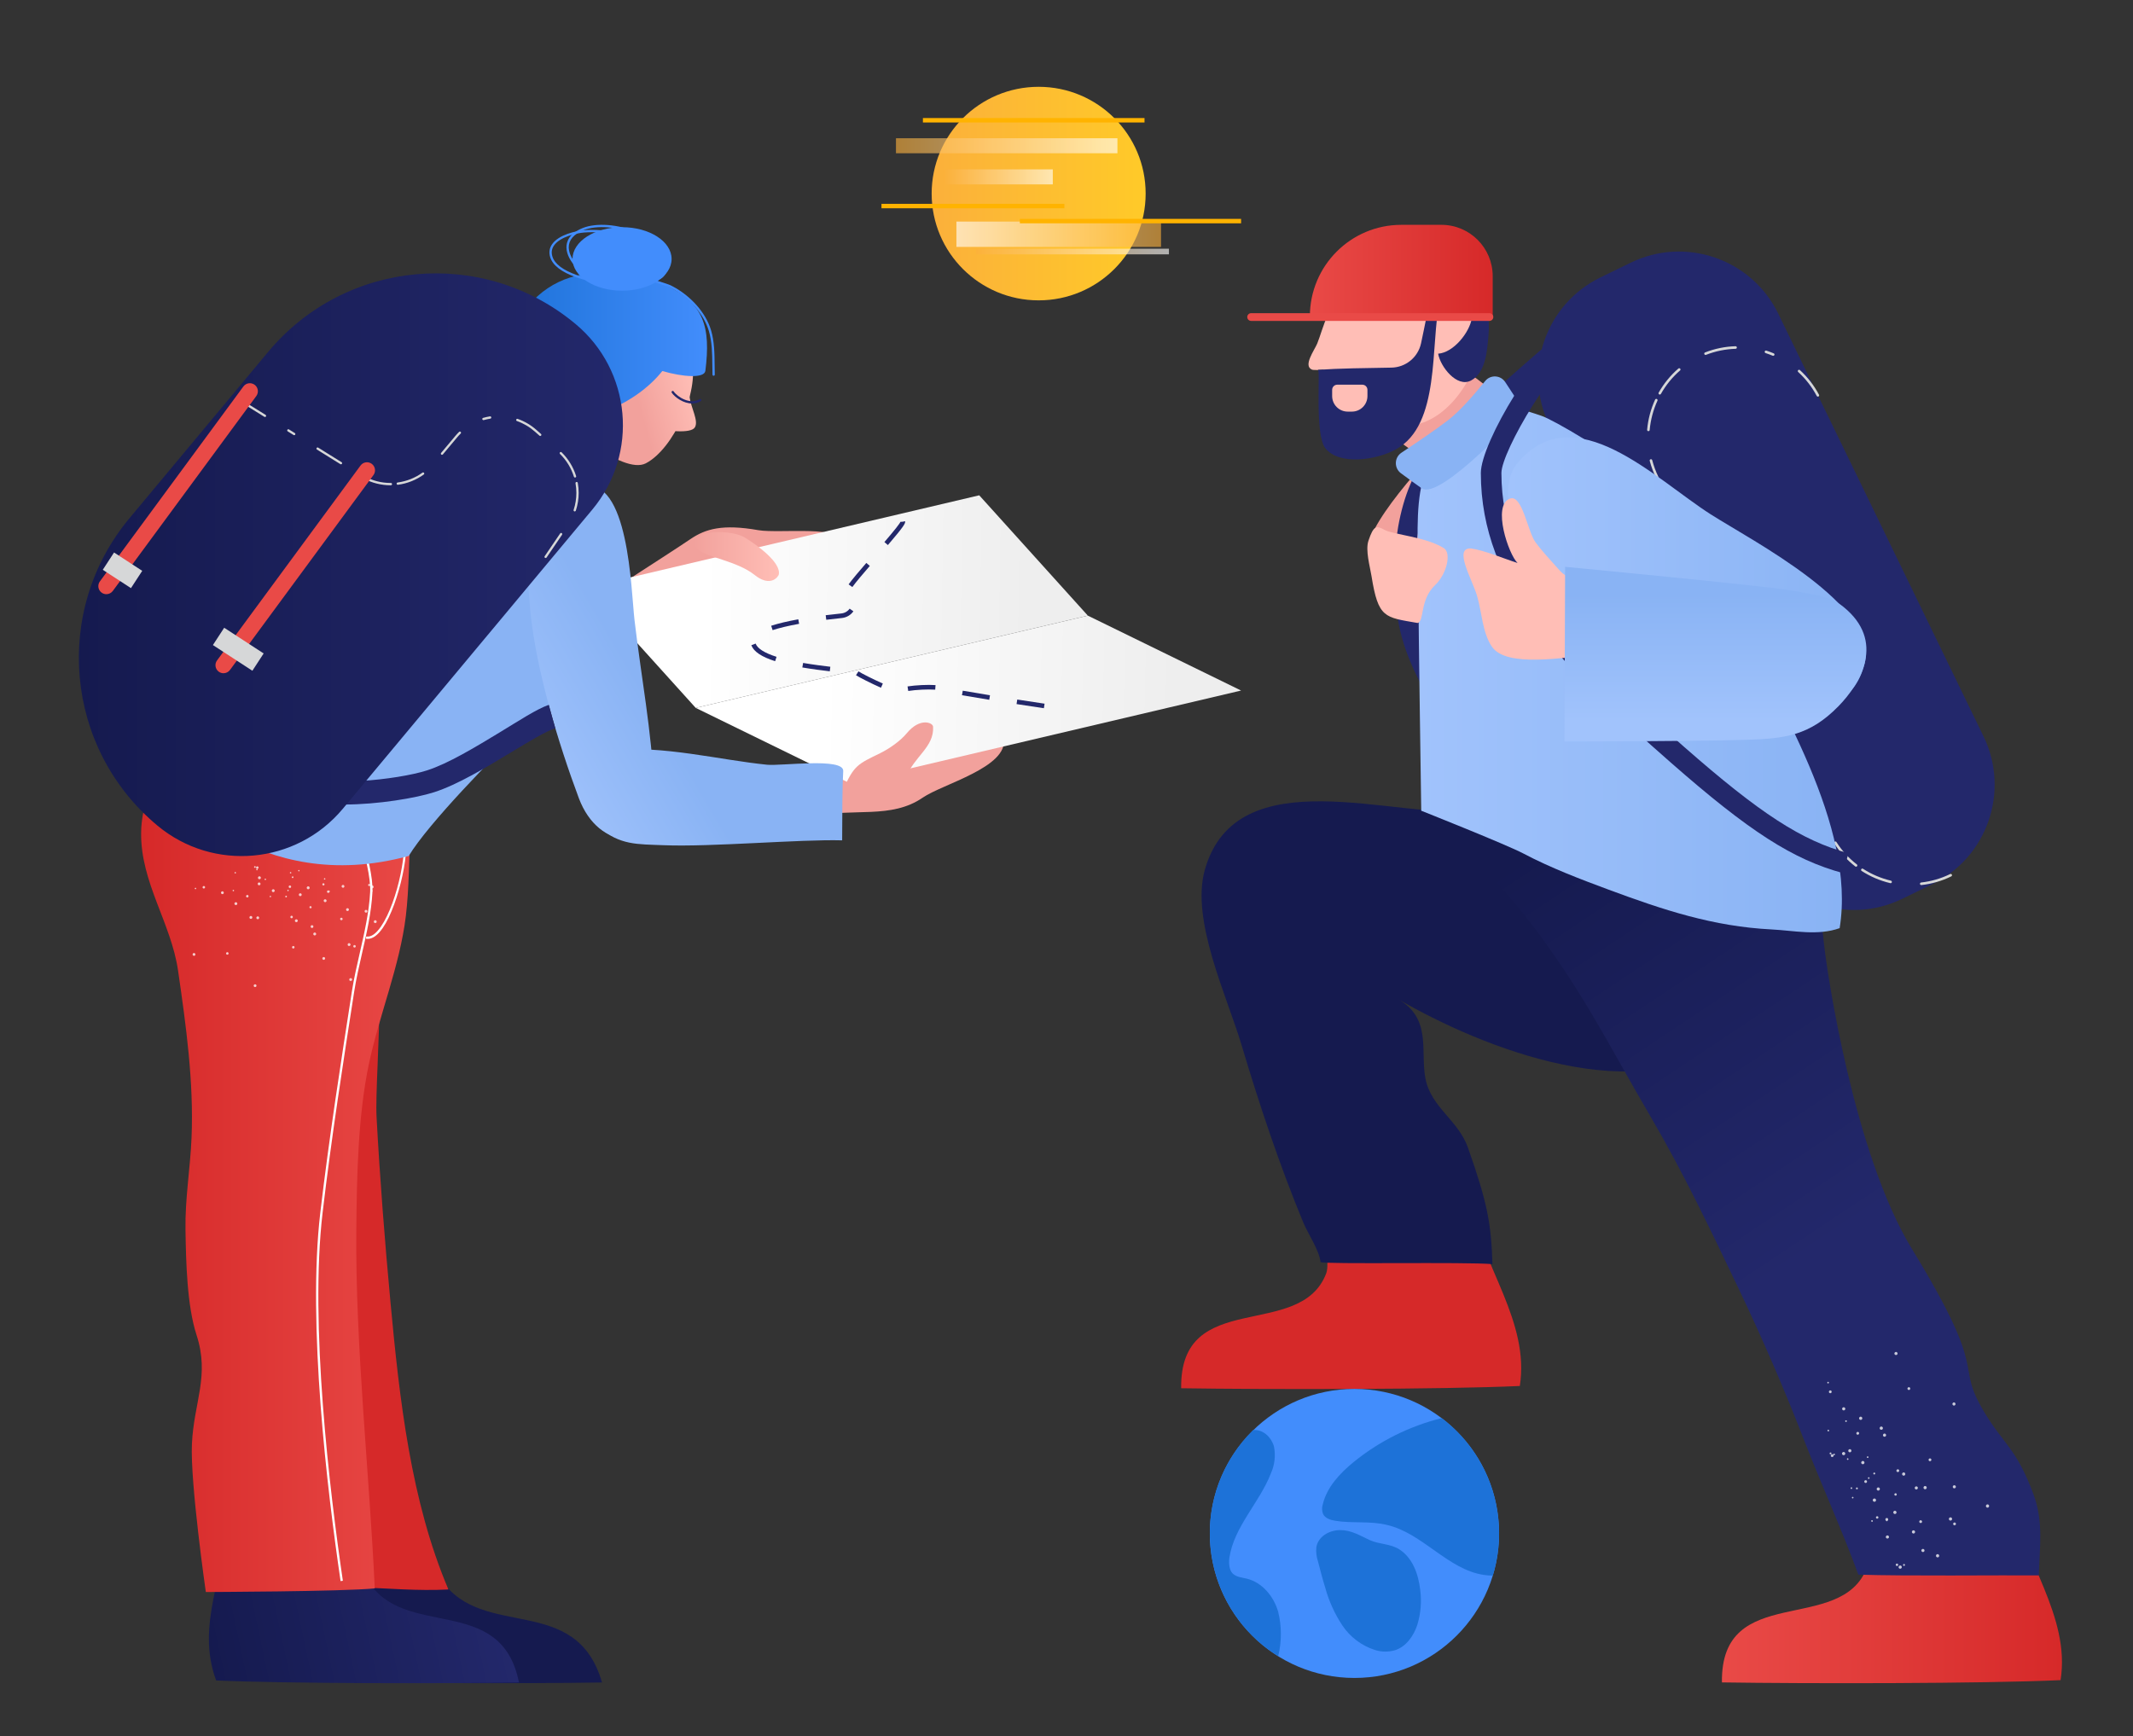<svg width="398" height="324" viewBox="0 0 398 324" fill="none" xmlns="http://www.w3.org/2000/svg">
<rect x="0" y="0" width="398" height="324" fill="#333333" stroke="none"/>
<path d="M193.803 56.052C204.829 56.052 213.768 47.131 213.768 36.126C213.768 25.121 204.829 16.2 193.803 16.2C182.777 16.2 173.839 25.121 173.839 36.126C173.839 47.131 182.777 56.052 193.803 56.052Z" fill="url(#paint0_linear)"/>
<path opacity="0.62" d="M208.502 25.8H167.18V28.6H208.502V25.8Z" fill="url(#paint1_linear)"/>
<path opacity="0.62" d="M218.113 46.415H182.153V47.467H218.113V46.415Z" fill="url(#paint2_linear)"/>
<path opacity="0.62" d="M216.637 41.35H178.459V46.077H216.637V41.35Z" fill="url(#paint3_linear)"/>
<path opacity="0.62" d="M196.443 31.61H176.287V34.41H196.443V31.61Z" fill="url(#paint4_linear)"/>
<path d="M213.557 22.03H172.209V22.859H213.557V22.03Z" fill="#FFB300"/>
<path d="M198.603 38.04H164.477V38.869H198.603V38.04Z" fill="#FFB300"/>
<path d="M231.578 40.846H190.295V41.675H231.578V40.846Z" fill="#FFB300"/>
<path d="M360.581 164.991L354.936 167.739C344.697 172.724 332.361 168.454 327.382 158.201L289.099 79.363C284.121 69.111 288.385 56.759 298.625 51.774L304.269 49.026C314.509 44.041 326.845 48.311 331.823 58.564L370.106 137.402C375.085 147.655 370.82 160.007 360.581 164.991Z" fill="#23286B"/>
<path d="M358.487 165.171C358.367 165.171 358.263 165.08 358.249 164.957C358.235 164.825 358.329 164.707 358.461 164.692C360.341 164.483 362.166 163.953 363.883 163.117C364.003 163.059 364.146 163.108 364.204 163.228C364.262 163.347 364.212 163.491 364.093 163.548C362.326 164.409 360.449 164.954 358.514 165.169C358.505 165.17 358.496 165.171 358.487 165.171ZM352.77 164.821C352.752 164.821 352.734 164.819 352.715 164.814C350.811 164.363 349.012 163.598 347.369 162.538C347.258 162.466 347.226 162.317 347.298 162.207C347.369 162.095 347.519 162.061 347.629 162.135C349.226 163.165 350.975 163.909 352.826 164.347C352.955 164.377 353.034 164.507 353.004 164.636C352.978 164.746 352.879 164.821 352.77 164.821ZM346.325 161.745C346.274 161.745 346.222 161.729 346.178 161.695C344.632 160.498 343.313 159.054 342.259 157.402C342.188 157.291 342.22 157.142 342.332 157.071C342.442 156.999 342.592 157.031 342.663 157.144C343.688 158.749 344.969 160.152 346.471 161.316C346.576 161.397 346.595 161.548 346.514 161.652C346.468 161.713 346.397 161.745 346.325 161.745ZM339.845 152.384C339.756 152.384 339.67 152.334 339.629 152.249L337.112 147.066C337.054 146.947 337.104 146.803 337.223 146.745C337.342 146.686 337.486 146.737 337.543 146.856L340.06 152.039C340.118 152.158 340.069 152.302 339.95 152.36C339.916 152.376 339.88 152.384 339.845 152.384ZM334.811 142.018C334.721 142.018 334.636 141.968 334.595 141.883L333.966 140.587C333.908 140.468 333.957 140.324 334.076 140.266C334.195 140.207 334.34 140.258 334.397 140.377L335.026 141.673C335.084 141.792 335.035 141.936 334.916 141.993C334.882 142.01 334.846 142.018 334.811 142.018ZM331.664 135.539C331.576 135.539 331.49 135.489 331.449 135.404L328.932 130.221C328.874 130.102 328.924 129.958 329.043 129.9C329.161 129.841 329.306 129.891 329.363 130.011L331.88 135.194C331.938 135.313 331.888 135.457 331.77 135.515C331.735 135.531 331.7 135.539 331.664 135.539ZM326.631 125.173C326.542 125.173 326.457 125.123 326.416 125.038L323.899 119.855C323.841 119.736 323.89 119.592 324.009 119.534C324.128 119.476 324.272 119.526 324.33 119.645L326.846 124.828C326.904 124.947 326.855 125.091 326.736 125.149C326.702 125.165 326.666 125.173 326.631 125.173ZM323.485 118.694C323.396 118.694 323.311 118.644 323.27 118.559L320.753 113.376C320.695 113.257 320.744 113.113 320.863 113.055C320.982 112.997 321.126 113.047 321.183 113.166L323.7 118.349C323.758 118.468 323.709 118.612 323.59 118.67C323.556 118.687 323.52 118.694 323.485 118.694ZM318.451 108.328C318.363 108.328 318.277 108.278 318.236 108.193L315.719 103.01C315.661 102.891 315.711 102.747 315.83 102.689C315.948 102.631 316.093 102.681 316.15 102.8L318.667 107.983C318.725 108.102 318.675 108.246 318.556 108.304C318.522 108.32 318.486 108.328 318.451 108.328ZM313.417 97.962C313.328 97.962 313.243 97.912 313.202 97.827L312.573 96.531C312.515 96.412 312.564 96.268 312.683 96.21C312.802 96.151 312.946 96.202 313.003 96.321L313.633 97.617C313.691 97.736 313.641 97.88 313.522 97.938C313.488 97.954 313.452 97.962 313.417 97.962ZM310.271 91.483C310.183 91.483 310.097 91.433 310.056 91.348L308.998 89.169C308.504 88.151 308.108 87.084 307.825 85.997C307.792 85.869 307.869 85.738 307.997 85.705C308.123 85.668 308.256 85.747 308.289 85.876C308.565 86.932 308.948 87.97 309.428 88.959L310.487 91.138C310.545 91.257 310.495 91.401 310.376 91.459C310.343 91.476 310.307 91.483 310.271 91.483ZM307.582 80.462C307.574 80.462 307.567 80.461 307.56 80.461C307.428 80.449 307.33 80.332 307.342 80.2C307.515 78.252 308.016 76.361 308.83 74.578C308.886 74.457 309.029 74.405 309.148 74.459C309.269 74.514 309.322 74.657 309.267 74.778C308.475 76.51 307.989 78.349 307.82 80.243C307.809 80.368 307.705 80.462 307.582 80.462ZM339.2 74.021C339.114 74.021 339.031 73.974 338.988 73.893C338.093 72.207 336.93 70.704 335.531 69.425C335.433 69.336 335.425 69.184 335.515 69.087C335.605 68.989 335.756 68.981 335.854 69.071C337.294 70.386 338.491 71.933 339.412 73.668C339.474 73.784 339.43 73.93 339.313 73.992C339.277 74.012 339.238 74.021 339.2 74.021ZM309.702 73.635C309.662 73.635 309.621 73.625 309.584 73.604C309.469 73.539 309.428 73.392 309.493 73.277C310.457 71.569 311.695 70.054 313.172 68.776C313.272 68.689 313.423 68.7 313.51 68.801C313.597 68.901 313.586 69.052 313.485 69.139C312.05 70.382 310.847 71.853 309.911 73.513C309.867 73.591 309.785 73.635 309.702 73.635ZM330.864 66.404C330.834 66.404 330.802 66.397 330.772 66.385C330.339 66.203 329.891 66.037 329.442 65.892C329.316 65.851 329.247 65.716 329.288 65.589C329.329 65.463 329.463 65.394 329.59 65.435C330.052 65.585 330.512 65.755 330.958 65.943C331.08 65.993 331.138 66.134 331.087 66.257C331.047 66.348 330.958 66.404 330.864 66.404ZM318.234 66.239C318.138 66.239 318.047 66.181 318.011 66.086C317.962 65.962 318.023 65.823 318.147 65.775C319.972 65.06 321.887 64.669 323.839 64.612C323.959 64.616 324.082 64.712 324.086 64.845C324.09 64.977 323.986 65.088 323.853 65.092C321.957 65.147 320.096 65.528 318.321 66.223C318.293 66.233 318.263 66.239 318.234 66.239Z" fill="#D6D7D8"/>
<path d="M265.418 86.812C261.499 91.157 257.22 96.647 255.927 99.971C255.203 101.835 256.821 108.054 257.408 112.823C257.987 115.322 269.371 118.722 270.321 107.44C270.521 105.064 271.963 101.842 270.224 100.129C268.315 98.251 265.533 100.009 263.399 98.377C265.39 94.514 266.695 92.151 267.704 88.008C268.112 86.495 266.192 86.378 265.418 86.812Z" fill="#F2A19C"/>
<path d="M271.402 138.368C270.751 137.263 270.079 136.158 269.404 135.048C265.891 129.275 262.259 123.305 260.94 116.199C259.215 106.912 260.043 93.335 265.935 85.47C269.206 81.103 286.829 65.887 287.578 65.242L290.082 68.153C285.071 72.475 271.514 84.427 269.005 87.776C264.038 94.406 263.087 106.739 264.713 115.496C265.903 121.91 269.349 127.573 272.681 133.05C273.366 134.176 274.048 135.296 274.708 136.418L271.402 138.368Z" fill="#23286B"/>
<path d="M249.666 68.659C249.135 68.862 245.343 69.201 244.806 68.98C243.09 68.278 245.253 65.379 245.785 64.107C246.794 61.696 248.29 54.713 251.681 55.33C251.76 57.074 251.111 68.108 249.666 68.659Z" fill="#FFBEB6"/>
<path d="M375.522 280.056C377.403 291.036 386.369 301.587 384.487 313.546C369.94 314.213 337.044 314.213 321.298 313.97C321.025 295.14 343.565 305.211 348.365 292.518C349.097 290.584 347.69 285.558 348.455 284.545C349.61 283.016 355.54 283.226 357.419 282.92C363.255 281.966 369.448 280.077 375.522 280.056Z" fill="url(#paint5_linear)"/>
<path d="M274.621 225.161C276.502 236.141 285.468 246.692 283.586 258.651C269.039 259.318 236.144 259.318 220.397 259.075C220.124 240.246 242.664 250.316 247.464 237.623C248.196 235.689 246.789 230.663 247.554 229.65C248.71 228.121 254.64 228.331 256.518 228.024C262.354 227.071 268.547 225.182 274.621 225.161Z" fill="#D62929"/>
<path d="M275.131 151.358C260.479 152.933 230.738 141.283 224.807 162.337C222.162 171.726 228.927 185.862 231.657 195.001C234.997 206.182 238.787 217.557 243.215 228.225C243.999 230.113 246.186 233.372 246.404 235.529C247.14 235.977 273.523 235.473 278.479 235.912C278.248 228.387 277.567 224.549 273.912 214.182C272.087 209.007 266.983 206.666 265.961 201.205C264.991 196.017 267.222 189.993 260.694 186.355C276.574 195.59 306.27 207.524 323.254 193.594C332.966 185.629 335.133 171.074 327.485 161.103C320.181 151.583 309.198 150.775 297.669 151.358C290.15 151.739 283.347 152.562 275.648 151.786C275.083 152.575 274.504 150.4 275.131 151.358Z" fill="#151A4F"/>
<path d="M285.486 172.097C295.219 184.765 300.168 195.032 308.161 208.696C314.165 218.959 319.227 229.631 324.306 240.26C328.835 249.736 333.003 259.377 336.807 269.213C339.582 276.388 343.872 285.939 346.754 293.863C356.154 294.148 372.129 293.95 380.425 293.995C380.571 288.68 381.347 284.025 379.422 278.839C376.253 270.297 373.857 269.537 370.282 263.588C364.427 253.844 371.71 257.53 356.759 233.091C345.93 215.388 340.864 181.428 340.296 175.756C339.607 168.886 338.338 163.422 331.174 163.099C325.447 162.842 318.89 164.374 312.899 163.555C300.679 161.884 281.757 152.736 269.649 152.578C272.001 157.354 279.395 164.167 285.486 172.097Z" fill="url(#paint6_linear)"/>
<path d="M255.028 76.335C258.028 81.867 267.653 85.488 271.611 91.535C273.741 90.294 283.155 82.084 283.272 79.385C283.439 75.543 272.681 68.702 269.68 66.472C265.16 71.054 262.138 75.048 255.538 76.977C254.123 76.83 255.72 76.28 255.028 76.335Z" fill="#F2A19C"/>
<path d="M259.292 51.938C242.236 56.817 241.923 82.894 263.556 79.383C278.308 76.989 283.988 43.953 265.993 50.108C265.525 50.663 258.764 51.313 259.292 51.938Z" fill="#FFBEB6"/>
<path d="M276.95 77.756C262.706 83.961 264.53 93.339 264.639 109.29C264.703 118.633 265.192 151.296 265.192 151.296C265.192 151.296 281.064 157.601 284.254 159.285C289.292 161.947 294.961 164.103 300.106 166.011C310.379 169.819 319.667 172.905 330.564 173.451C334.669 173.658 339.172 174.679 343.265 173.209C346.342 154.204 331.64 131.001 323.437 114.642C318.466 104.727 313.036 96.217 305.013 88.684C300.822 84.749 289.709 78.256 287.612 77.599C286.343 77.201 284.167 76.266 282.124 76.343C280.637 76.399 278.953 76.884 276.95 77.756Z" fill="url(#paint7_linear)"/>
<path d="M245.891 69.016C249.761 68.743 254.994 68.68 259.622 68.605C262.288 68.562 264.581 66.693 265.152 64.086C265.888 60.719 266.473 57.35 267.317 53.982C268.964 54.419 267.092 55.49 268.639 56.09C266.856 64.453 268.83 79.216 260.51 83.836C256.784 85.906 249.877 86.873 247.311 83.667C245.238 81.076 246.447 68.604 245.891 69.016Z" fill="#23286B"/>
<path d="M269.11 57.661C269.612 56.183 271.7 54.929 273.187 55.459C274.922 56.077 274.876 57.883 274.633 59.388C274.209 62.019 271.252 65.79 268.346 66.005C268.739 68.396 271.841 72.415 274.484 71.009C277.291 69.515 277.482 65.306 277.731 62.68C278.019 59.631 277.652 55.789 274.912 53.771C272.399 51.919 268.463 53.917 269.137 57.243C269.18 57.382 269.067 57.521 269.11 57.661Z" fill="#23286B"/>
<path d="M244.413 59.036H278.526V51.54C278.526 46.248 274.242 41.958 268.956 41.958H261.47C252.049 41.958 244.413 49.604 244.413 59.036Z" fill="url(#paint8_linear)"/>
<path d="M277.917 59.886H233.448C233.051 59.886 232.728 59.563 232.728 59.166C232.728 58.768 233.051 58.445 233.448 58.445H277.917C278.314 58.445 278.637 58.768 278.637 59.166C278.637 59.563 278.314 59.886 277.917 59.886Z" fill="#E94A47"/>
<path d="M252.254 76.815H251.469C249.867 76.815 248.568 75.514 248.568 73.91V72.751C248.568 72.22 248.998 71.79 249.528 71.79H254.195C254.725 71.79 255.154 72.22 255.154 72.751V73.91C255.155 75.514 253.856 76.815 252.254 76.815Z" fill="#FFBEB6"/>
<path d="M283.174 86.384C293.746 73.824 308.859 89.368 319.147 95.948C326.986 100.962 350.642 113.059 347.923 123.843C344.219 138.528 324.303 131.02 315.55 127.284C302.874 121.875 290.952 116.038 284.416 102.949C282.343 98.797 279.478 90.776 283.174 86.384Z" fill="url(#paint9_linear)"/>
<path d="M280.858 71.295C282.88 74.364 284.254 76.504 284.254 76.504C284.254 76.504 268.726 93.547 265.271 91.125C264.152 90.341 262.676 89.262 261.408 88.325C260.098 87.357 260.146 85.383 261.502 84.482C264.099 82.755 267.898 80.186 270.138 78.467C272.603 76.576 275.271 73.371 277.125 71.101C278.117 69.889 279.997 69.988 280.858 71.295Z" fill="#89B3F4"/>
<path d="M343.901 162.943C334.553 160.407 326.433 155.194 311.727 142.284C291.661 124.673 276.313 109.512 276.313 88.264C276.313 82.721 287.063 64.275 295.152 59.514L297.097 62.826C290.149 66.916 280.151 84.337 280.151 88.264C280.151 107.899 294.932 122.434 314.256 139.395C328.464 151.866 336.197 156.872 344.904 159.235L343.901 162.943Z" fill="#23286B"/>
<path d="M286.523 101.22C285.026 99.205 284.055 92.186 281.726 93.056C278.377 94.307 281.506 103.528 283.165 105.062C280.829 104.335 276.97 102.695 274.508 102.36C271.126 102.133 274.648 107.994 275.609 111.199C276.5 114.177 276.578 118.024 278.369 120.671C281.121 124.739 292.093 122.511 297.075 122.352C297.281 118.288 297.607 113.324 296.596 109.385C295.065 103.418 294.555 110.448 290.84 106.263C288.921 104.102 287.724 102.838 286.523 101.22Z" fill="#FFBEB6"/>
<path d="M343.918 113.211C341.608 111.355 339.098 111.045 334.256 110.195C329.194 109.307 292.039 105.783 292.039 105.783L291.917 138.365C291.917 138.365 314.521 138.382 325.622 138.069C332.985 137.862 337.633 137.322 343.032 131.804C347.192 127.553 351.911 119.635 343.918 113.211Z" fill="url(#paint10_linear)"/>
<path d="M258.325 98.878C260.059 99.805 265.947 100.158 269.391 102.28C270.904 103.212 269.915 107.173 267.762 109.212C264.867 111.954 265.811 116.006 264.505 116.26C258.352 115.184 257.175 115.387 255.913 107.512C255.629 105.742 254.742 102.694 255.342 100.908C256.293 98.075 256.826 98.028 258.325 98.878Z" fill="#FFBEB6"/>
<path opacity="0.75" d="M348.645 271.922C348.638 271.837 348.563 271.776 348.479 271.783C348.395 271.79 348.333 271.865 348.34 271.948C348.347 272.032 348.422 272.094 348.506 272.087C348.59 272.079 348.652 272.005 348.645 271.922ZM344.921 272.284C344.91 272.197 344.836 272.134 344.749 272.136C344.665 272.148 344.606 272.226 344.616 272.31C344.619 272.39 344.684 272.453 344.764 272.451C344.77 272.451 344.775 272.45 344.783 272.449C344.867 272.442 344.928 272.367 344.921 272.284ZM341.219 258.122C341.275 258.056 341.267 257.957 341.202 257.902C341.143 257.849 341.052 257.854 341 257.912C340.995 257.916 340.991 257.922 340.988 257.928C340.932 257.991 340.938 258.085 340.999 258.141C341.064 258.197 341.163 258.188 341.219 258.122ZM345.841 279.529C345.865 279.45 345.822 279.366 345.743 279.341C345.664 279.317 345.58 279.36 345.554 279.439C345.529 279.517 345.574 279.602 345.652 279.627C345.726 279.655 345.808 279.617 345.836 279.543C345.838 279.538 345.84 279.534 345.841 279.529ZM344.53 265.352C344.603 265.307 344.63 265.214 344.594 265.137C344.552 265.059 344.456 265.032 344.378 265.073C344.301 265.115 344.271 265.211 344.314 265.289C344.36 265.362 344.453 265.388 344.53 265.352ZM341.224 267.111C341.297 267.069 341.322 266.975 341.28 266.901C341.248 266.827 341.16 266.793 341.085 266.825C341.081 266.827 341.077 266.829 341.073 266.831C340.998 266.875 340.97 266.969 341.009 267.047C341.054 267.119 341.147 267.147 341.224 267.111ZM359.076 289.459C359.135 289.31 359.062 289.141 358.913 289.082C358.911 289.081 358.907 289.08 358.903 289.078C358.756 289.021 358.589 289.095 358.532 289.243C358.532 289.243 358.532 289.244 358.532 289.245C358.473 289.394 358.546 289.563 358.695 289.621C358.698 289.623 358.701 289.623 358.705 289.625C358.852 289.682 359.019 289.608 359.076 289.46C359.077 289.46 359.077 289.46 359.077 289.46L359.076 289.459ZM352.451 286.94C352.509 286.787 352.435 286.617 352.282 286.557C352.13 286.497 351.959 286.574 351.899 286.727C351.899 286.727 351.898 286.729 351.897 286.732C351.84 286.879 351.914 287.047 352.061 287.103C352.062 287.103 352.063 287.103 352.063 287.103C352.217 287.16 352.387 287.088 352.451 286.94ZM364.712 262.285C364.859 262.216 364.924 262.042 364.857 261.895C364.798 261.749 364.634 261.68 364.49 261.738C364.485 261.74 364.48 261.741 364.476 261.744C364.329 261.813 364.264 261.987 364.331 262.135C364.395 262.282 364.566 262.348 364.712 262.285ZM351.759 268.096C351.906 268.031 351.971 267.862 351.907 267.715C351.907 267.715 351.904 267.709 351.902 267.706C351.843 267.561 351.679 267.492 351.535 267.55C351.53 267.552 351.525 267.553 351.52 267.556C351.374 267.628 351.307 267.801 351.367 267.953C351.438 268.098 351.611 268.163 351.759 268.096ZM345.288 271.003C345.436 270.936 345.501 270.76 345.433 270.613C345.365 270.464 345.191 270.401 345.043 270.468C344.896 270.532 344.829 270.703 344.892 270.85C344.955 270.999 345.128 271.071 345.278 271.007C345.282 271.006 345.285 271.004 345.288 271.003ZM364.951 277.449C364.942 277.289 364.804 277.167 364.642 277.176C364.482 277.186 364.36 277.324 364.369 277.485C364.379 277.642 364.512 277.763 364.669 277.757C364.831 277.748 364.957 277.611 364.951 277.449ZM357.857 277.657C357.848 277.497 357.709 277.375 357.548 277.385C357.388 277.394 357.266 277.532 357.275 277.693C357.284 277.851 357.417 277.971 357.575 277.966C357.737 277.957 357.862 277.82 357.857 277.657ZM350.77 277.86C350.76 277.695 350.619 277.571 350.454 277.581C350.296 277.59 350.172 277.722 350.173 277.88C350.173 278.044 350.307 278.177 350.472 278.177C350.636 278.176 350.769 278.042 350.769 277.877C350.771 277.87 350.77 277.865 350.77 277.86ZM353.993 252.794C354.101 252.674 354.095 252.488 353.975 252.378C353.862 252.268 353.68 252.272 353.57 252.386C353.57 252.386 353.569 252.387 353.569 252.389C353.455 252.495 353.449 252.672 353.555 252.786C353.56 252.792 353.565 252.797 353.571 252.803C353.692 252.909 353.875 252.904 353.993 252.794ZM344.238 263.113C344.347 263.002 344.348 262.825 344.237 262.715C344.234 262.712 344.231 262.709 344.227 262.707C344.114 262.592 343.93 262.592 343.815 262.705C343.811 262.709 343.808 262.711 343.804 262.715C343.693 262.835 343.7 263.02 343.819 263.131C343.938 263.242 344.125 263.234 344.234 263.116C344.236 263.114 344.237 263.113 344.238 263.113ZM364.962 284.408C364.971 284.264 364.863 284.141 364.721 284.129C364.578 284.119 364.453 284.227 364.441 284.371C364.43 284.515 364.539 284.639 364.683 284.65C364.826 284.659 364.95 284.552 364.962 284.408ZM358.643 283.988C358.652 283.844 358.545 283.72 358.402 283.709C358.259 283.694 358.131 283.799 358.116 283.941C358.101 284.084 358.205 284.213 358.348 284.227C358.354 284.228 358.359 284.228 358.365 284.229C358.505 284.242 358.629 284.138 358.643 283.998C358.643 283.995 358.642 283.992 358.643 283.988ZM352.237 283.734C352.289 283.695 352.321 283.634 352.323 283.567C352.332 283.423 352.225 283.299 352.082 283.288C351.935 283.277 351.807 283.385 351.794 283.533V283.536C351.788 283.623 351.825 283.708 351.894 283.763L351.9 283.771C351.938 283.803 351.986 283.819 352.036 283.814C352.113 283.824 352.189 283.793 352.237 283.734ZM356.352 259.341C356.459 259.24 356.469 259.074 356.375 258.961C356.283 258.855 356.124 258.844 356.018 258.935C356.015 258.938 356.012 258.94 356.009 258.943C355.898 259.035 355.884 259.2 355.977 259.31C355.978 259.311 355.979 259.312 355.979 259.312C356.078 259.418 356.24 259.43 356.352 259.341ZM346.806 267.68C346.917 267.587 346.932 267.422 346.839 267.312C346.839 267.312 346.837 267.31 346.835 267.308C346.75 267.202 346.594 267.187 346.489 267.272C346.482 267.277 346.476 267.283 346.47 267.289C346.359 267.382 346.345 267.546 346.437 267.657C346.439 267.658 346.44 267.659 346.441 267.661C346.539 267.762 346.699 267.771 346.806 267.68ZM342.046 271.846C342.153 271.746 342.159 271.58 342.06 271.473C341.964 271.369 341.802 271.36 341.694 271.454C341.59 271.551 341.577 271.712 341.665 271.825C341.766 271.932 341.933 271.941 342.046 271.846ZM360.207 272.676C360.342 272.626 360.412 272.476 360.365 272.34C360.319 272.205 360.173 272.131 360.038 272.177C359.902 272.226 359.826 272.372 359.865 272.51C359.915 272.648 360.067 272.724 360.207 272.676ZM354.2 274.702C354.333 274.662 354.409 274.522 354.37 274.389C354.368 274.385 354.366 274.379 354.365 274.375C354.32 274.239 354.174 274.166 354.039 274.211C353.903 274.26 353.827 274.406 353.865 274.545C353.915 274.679 354.064 274.749 354.2 274.702ZM348.199 276.735C348.335 276.688 348.406 276.541 348.36 276.406C348.314 276.273 348.17 276.2 348.036 276.244C347.9 276.288 347.825 276.433 347.868 276.571C347.912 276.707 348.057 276.781 348.194 276.738C348.195 276.736 348.197 276.736 348.199 276.735ZM341.749 259.852C341.813 259.722 341.762 259.564 341.633 259.496C341.5 259.436 341.342 259.492 341.281 259.626C341.223 259.753 341.272 259.903 341.393 259.97C341.518 260.037 341.675 259.991 341.744 259.867C341.745 259.861 341.748 259.856 341.749 259.852ZM348.771 275.968C348.844 275.926 348.869 275.832 348.827 275.759C348.785 275.686 348.691 275.661 348.618 275.703C348.545 275.744 348.52 275.839 348.562 275.912C348.604 275.987 348.698 276.011 348.771 275.968ZM345.542 277.851C345.615 277.803 345.635 277.708 345.592 277.633C345.55 277.56 345.456 277.535 345.383 277.577C345.311 277.615 345.283 277.704 345.322 277.776C345.324 277.78 345.325 277.783 345.328 277.787C345.368 277.863 345.462 277.892 345.54 277.853C345.541 277.852 345.541 277.852 345.542 277.851ZM349.458 283.824C349.442 283.742 349.367 283.686 349.284 283.691C349.202 283.7 349.141 283.775 349.15 283.858C349.15 283.861 349.151 283.863 349.151 283.867C349.158 283.948 349.229 284.008 349.31 284.001C349.315 284 349.32 284 349.324 283.999C349.41 283.986 349.469 283.908 349.458 283.824ZM342.352 271.519C342.405 271.451 342.392 271.357 342.326 271.305C342.259 271.253 342.164 271.265 342.111 271.332C342.058 271.391 342.063 271.482 342.121 271.534C342.125 271.538 342.132 271.543 342.137 271.546C342.201 271.599 342.297 271.588 342.348 271.524C342.351 271.522 342.351 271.52 342.352 271.519ZM355.45 292.061C355.458 291.969 355.389 291.886 355.296 291.879C355.295 291.879 355.293 291.878 355.291 291.878C355.196 291.867 355.112 291.935 355.1 292.029C355.1 292.033 355.1 292.039 355.099 292.043C355.091 292.135 355.16 292.218 355.253 292.225C355.254 292.225 355.256 292.226 355.258 292.226C355.357 292.232 355.441 292.159 355.45 292.061ZM349.838 275.113C349.91 275.058 349.923 274.955 349.868 274.884C349.864 274.878 349.859 274.873 349.854 274.868C349.79 274.796 349.68 274.789 349.608 274.852C349.539 274.918 349.528 275.026 349.585 275.104C349.651 275.177 349.764 275.182 349.838 275.113C349.837 275.115 349.837 275.115 349.838 275.113ZM346.603 277.897C346.677 277.83 346.682 277.717 346.614 277.644H346.613C346.55 277.572 346.44 277.565 346.368 277.628C346.298 277.694 346.287 277.801 346.344 277.88C346.412 277.951 346.524 277.959 346.603 277.897ZM352.237 283.734C352.24 283.709 352.239 283.683 352.234 283.659C352.205 283.568 352.108 283.518 352.016 283.547C352.015 283.547 352.014 283.548 352.011 283.548C351.921 283.579 351.871 283.672 351.894 283.763L351.901 283.771C351.929 283.862 352.027 283.912 352.118 283.883C352.12 283.883 352.122 283.882 352.124 283.882C352.19 283.861 352.234 283.802 352.237 283.734ZM341.724 271.314C341.768 271.229 341.733 271.123 341.647 271.079C341.645 271.079 341.643 271.077 341.642 271.077C341.557 271.035 341.454 271.069 341.412 271.154C341.365 271.234 341.39 271.337 341.47 271.385C341.473 271.387 341.476 271.388 341.48 271.391C341.568 271.436 341.676 271.403 341.724 271.314ZM370.954 281.343C371.109 281.282 371.19 281.11 371.137 280.95C371.082 280.793 370.911 280.709 370.754 280.762C370.597 280.822 370.516 280.996 370.571 281.156C370.625 281.313 370.796 281.398 370.954 281.343ZM364.044 283.754C364.202 283.7 364.286 283.529 364.233 283.371C364.18 283.213 364.007 283.129 363.85 283.183C363.692 283.237 363.608 283.408 363.662 283.566C363.715 283.723 363.886 283.807 364.044 283.754ZM357.141 286.172C357.297 286.112 357.378 285.938 357.324 285.78C357.264 285.625 357.09 285.548 356.935 285.607C356.781 285.666 356.703 285.842 356.762 285.996C356.819 286.147 356.988 286.226 357.141 286.172ZM347.463 264.814C347.532 264.664 347.472 264.485 347.324 264.41C347.173 264.336 346.993 264.398 346.919 264.549C346.845 264.699 346.908 264.88 347.058 264.953C347.208 265.024 347.388 264.963 347.463 264.814ZM344.279 271.4C344.35 271.25 344.29 271.071 344.14 270.996C343.985 270.926 343.805 270.991 343.727 271.142C343.659 271.297 343.73 271.477 343.883 271.545C344.033 271.608 344.207 271.545 344.279 271.4ZM355.41 275.312C355.536 275.198 355.546 275.006 355.434 274.88H355.434C355.325 274.759 355.138 274.75 355.018 274.859C354.891 274.967 354.877 275.157 354.985 275.282C355.092 275.409 355.281 275.422 355.408 275.314L355.41 275.313L355.41 275.312ZM349.952 280.182C350.077 280.075 350.092 279.888 349.986 279.763C349.985 279.761 349.983 279.76 349.982 279.759C349.874 279.63 349.681 279.613 349.551 279.722C349.422 279.83 349.405 280.023 349.514 280.152C349.622 280.281 349.815 280.298 349.945 280.189C349.948 280.186 349.95 280.184 349.952 280.182ZM359.403 277.855C359.532 277.746 359.549 277.555 359.441 277.425C359.335 277.302 359.149 277.283 359.019 277.382C358.891 277.493 358.872 277.683 358.973 277.818C359.084 277.943 359.272 277.959 359.403 277.855ZM353.766 282.479C353.895 282.37 353.912 282.178 353.804 282.049C353.7 281.921 353.511 281.901 353.382 282.006C353.254 282.11 353.234 282.3 353.338 282.428C353.443 282.555 353.632 282.578 353.766 282.479ZM361.627 290.627C361.784 290.577 361.87 290.41 361.823 290.253C361.823 290.253 361.824 290.252 361.823 290.252C361.777 290.092 361.611 289.999 361.451 290.043C361.291 290.095 361.201 290.264 361.247 290.425C361.299 290.582 361.467 290.67 361.627 290.627ZM354.644 292.74C354.804 292.695 354.896 292.527 354.852 292.368C354.807 292.208 354.64 292.117 354.48 292.161C354.479 292.162 354.477 292.163 354.473 292.164C354.315 292.217 354.225 292.385 354.269 292.546C354.317 292.703 354.485 292.789 354.642 292.742C354.643 292.739 354.643 292.739 354.644 292.74ZM351.302 266.664C351.377 266.514 351.32 266.331 351.172 266.253C351.026 266.177 350.846 266.232 350.769 266.378C350.686 266.518 350.733 266.698 350.873 266.78C350.877 266.783 350.88 266.785 350.885 266.787C351.03 266.87 351.214 266.819 351.297 266.673C351.3 266.67 351.301 266.667 351.302 266.664ZM347.859 273.09C347.934 272.94 347.876 272.756 347.728 272.678C347.582 272.602 347.402 272.657 347.325 272.803C347.243 272.943 347.29 273.124 347.429 273.206C347.433 273.208 347.436 273.211 347.441 273.212C347.587 273.295 347.772 273.244 347.854 273.098C347.855 273.095 347.857 273.092 347.859 273.09ZM353.874 279.039C353.951 278.94 353.935 278.797 353.836 278.718C353.739 278.643 353.601 278.657 353.522 278.75C353.443 278.841 353.452 278.979 353.542 279.058C353.547 279.063 353.554 279.068 353.56 279.072C353.656 279.148 353.796 279.132 353.874 279.039ZM350.446 283.326C350.525 283.226 350.506 283.081 350.408 283.004C350.309 282.926 350.163 282.944 350.086 283.043C350.007 283.14 350.022 283.282 350.118 283.36C350.12 283.362 350.122 283.363 350.124 283.365C350.225 283.44 350.367 283.423 350.446 283.326ZM358.88 289.564C358.987 289.502 359.026 289.363 358.966 289.255C358.899 289.151 358.767 289.113 358.656 289.169C358.547 289.23 358.508 289.367 358.569 289.477H358.569C358.625 289.584 358.757 289.628 358.864 289.572C358.871 289.569 358.875 289.567 358.88 289.564ZM354.064 292.227C354.174 292.163 354.215 292.025 354.159 291.911C354.098 291.802 353.96 291.762 353.852 291.823C353.852 291.823 353.852 291.824 353.85 291.824C353.742 291.879 353.699 292.01 353.754 292.118C353.754 292.118 353.757 292.123 353.759 292.125C353.815 292.238 353.949 292.283 354.062 292.228C354.062 292.228 354.063 292.227 354.064 292.227Z" fill="white"/>
<path d="M54.738 283.739C56.029 293.531 50.878 302.941 55.794 313.607C68.966 314.203 98.34 314.203 112.335 313.986C107.484 297.193 90.082 306.174 82.36 294.853C81.183 293.128 80.223 288.646 79.266 287.743C77.82 286.379 73.438 286.567 71.678 286.293C66.208 285.443 60.167 283.758 54.738 283.739Z" fill="#151A4F"/>
<path d="M66.84 165.689C73.359 169.187 69.812 200.068 70.267 208.519C70.884 219.977 71.795 231.534 72.856 242.979C74.54 261.127 76.654 280.151 83.673 296.629C72.261 297.217 60.814 294.595 49.901 297.554C46.993 291.89 43.274 286.186 42.81 279.625C42.395 273.756 45.807 269.557 46.278 264.205C47.345 252.079 37.439 240.671 39.217 229.062C40.005 223.919 44.987 219.073 45.469 213.659C46.012 207.551 42.421 201.843 40.288 196.526C35.071 183.521 32.21 171.596 30.11 158.108C36.805 157.485 44.905 158.333 51.421 159.672C54.389 160.282 57.059 161.584 59.987 162.452C63.223 163.411 67.117 167.325 66.84 165.689Z" fill="#D62929"/>
<path d="M41.979 283.739C42.383 293.531 36.38 302.941 40.33 313.607C53.447 314.203 82.822 314.203 96.837 313.986C93.506 297.193 75.29 306.174 68.594 294.853C67.574 293.128 67.876 288.646 67.001 287.743C65.679 286.379 60.423 286.567 58.688 286.293C53.295 285.443 47.406 283.758 41.979 283.739Z" fill="url(#paint11_linear)"/>
<path d="M39.453 126.73C35.592 136.488 26.427 144.573 26.332 155.458C26.251 164.734 31.926 172.212 33.225 181.138C34.733 191.492 36.168 201.95 35.741 212.296C35.503 218.052 34.519 223.711 34.609 229.436C34.705 235.53 34.887 243.642 36.676 249.146C39.163 256.799 36.172 261.649 35.811 269.461C35.475 276.725 38.405 297.1 38.405 297.1C38.405 297.1 63.955 297.025 69.927 296.425C68.922 274.757 66.275 251.066 66.486 229.357C66.582 219.426 66.795 208.235 68.837 198.533C70.755 189.428 74.607 180.239 75.726 170.959C76.979 160.574 75.605 147.7 79.303 137.794C73.473 133.982 65.094 134.268 58.501 131.903C53.331 130.049 44.378 124.103 39.453 126.73Z" fill="url(#paint12_linear)"/>
<path d="M63.55 295.063L63.974 295C61.514 278.266 57.75 247.091 60.194 226.319C61.834 212.375 64.088 197.899 66.077 185.128C66.452 182.721 67.014 180.263 67.559 177.884C68.411 174.161 69.293 170.31 69.494 166.504C69.643 163.696 68.457 159.343 67.672 156.463C67.317 155.16 67.036 154.13 67 153.694L66.573 153.73C66.613 154.204 66.884 155.199 67.259 156.576C68.036 159.43 69.211 163.743 69.067 166.482C68.867 170.251 67.99 174.083 67.142 177.789C66.596 180.174 66.031 182.641 65.654 185.062C63.665 197.837 61.41 212.317 59.769 226.269C57.319 247.09 61.087 278.308 63.55 295.063Z" fill="white"/>
<path d="M68.605 175.215C69.543 175.215 70.495 174.522 71.439 173.148C74.467 168.747 76.874 157.541 75.339 154.983L74.972 155.203C76.336 157.478 74.279 168.265 71.087 172.906C70.133 174.291 69.211 174.919 68.347 174.765L68.272 175.186C68.383 175.206 68.493 175.215 68.605 175.215Z" fill="white"/>
<path d="M104.54 84.798C106.433 87.94 110.132 89.905 112.038 92.982C114.223 96.51 115.186 101.486 115.891 105.56C116.935 111.599 114.967 115.496 111.778 120.89C108.032 127.226 102.685 131.152 97.437 136.148C92.241 141.095 79.972 153.618 76.267 159.735C48 167.445 31.823 147.048 29.368 145.601C26.136 143.694 36.665 126.711 37.078 123.115C39.469 102.25 52.039 91.115 70.663 80.002C80.184 74.322 95.927 74.125 104.007 83.473C103.39 82.882 105.024 85.51 104.54 84.798Z" fill="#89B3F4"/>
<path d="M141.492 98.938C134.799 97.763 131.647 98.711 128.904 100.557C122.573 104.82 115.731 108.924 109.881 113.303C111.046 115.031 112.152 117.117 113.015 119.208C117.767 116.427 122.891 113.224 127.663 110.104C133.402 106.353 136.567 106.992 143.082 105.624C146.909 104.821 156.272 103.4 156.87 101.555C158.068 97.861 145.378 99.621 141.492 98.938Z" fill="#F2A19C"/>
<path d="M109.548 109.653L182.716 92.433L202.984 114.888L129.817 132.109L109.548 109.653Z" fill="url(#paint13_linear)"/>
<path d="M157.324 142.712C163.46 141.288 175.917 141.226 178.634 140.539C181.602 139.787 184.093 137.437 187.294 137.876C188.113 143.199 175.866 146.308 172.171 148.856C166.29 152.911 159.227 150.721 151.932 152.343C152.29 149.02 157.496 146.104 157.324 142.712Z" fill="#F2A19C"/>
<path d="M130.302 102.555C131.813 104.023 137.5 104.658 140.822 107.31C143.21 109.218 144.753 108.304 145.297 107.306C145.899 104.993 141.142 101.654 139.039 100.352C135.812 98.355 126.522 99.308 130.302 102.555Z" fill="url(#paint14_linear)"/>
<path d="M108.608 90.725C117.353 88.804 117.741 110.09 118.387 115.655C119.573 125.885 121.648 136.753 122.025 146.853C122.495 159.473 111.699 158.816 108.016 148.977C104.186 138.744 100.069 125.126 98.978 114.236C98.522 109.687 98.273 104.064 98.696 99.549C98.929 97.056 101.245 95.29 102.824 93.162C104.371 91.076 108.459 91.99 108.608 90.725Z" fill="url(#paint15_linear)"/>
<path d="M127.807 67.997C128.75 69.927 128.411 72.042 128.682 74.158C128.931 76.109 130.415 78.569 129.642 79.777C128.884 80.962 124.328 80.47 121.693 79.777C123.332 75.114 126.185 70.939 127.709 66.213C128.205 68.337 128.409 68.061 127.807 67.997Z" fill="url(#paint16_linear)"/>
<path d="M126.206 66.751C126.948 67.717 128.785 66.087 129.076 67.305C130.46 73.108 125.707 83.764 120.502 86.466C116.213 88.692 104.546 78.95 101.966 74.541C98.578 68.75 102.196 56.492 108.577 54.179C116.412 51.34 121.368 60.545 125.395 65.348C125.147 64.952 126.454 67.148 126.206 66.751Z" fill="url(#paint17_linear)"/>
<path d="M123.982 53.113C131.379 56.552 132.65 60.953 131.613 69.242C131.36 70.613 127.525 70.383 123.583 69.242C118.853 75.195 108.741 80.199 101.261 76.672C94.317 73.397 93.218 65.179 97.113 59.086C100.92 53.129 106.738 50.583 113.586 50.932C117.112 51.112 117.255 50.294 120.608 51.426L123.982 53.113Z" fill="url(#paint18_linear)"/>
<path d="M116.071 54.251C110.966 54.251 106.827 51.598 106.827 48.325C106.827 45.052 110.966 42.399 116.071 42.399C121.176 42.399 125.314 45.052 125.314 48.325C125.314 51.598 121.176 54.251 116.071 54.251Z" fill="#428DFC"/>
<path d="M64.221 150.14C70.568 150.14 77.642 148.916 80.956 147.859C85.392 146.443 90.721 143.213 95.422 140.363C98.737 138.354 101.745 136.546 103.604 135.894L102.391 131.54C100.111 132.339 96.866 134.479 93.202 136.7C88.705 139.426 83.607 142.517 79.654 143.777C74.095 145.551 60.044 146.998 56.224 144.548L53.912 148.153C56.182 149.61 60.045 150.14 64.221 150.14Z" fill="#23286B"/>
<path d="M133.159 70.124C133.161 70.124 133.163 70.124 133.165 70.124C133.284 70.121 133.377 70.022 133.373 69.904C133.356 69.323 133.35 68.736 133.344 68.148C133.323 65.972 133.302 63.721 132.666 61.603C131.697 58.376 128.931 55.235 125.449 53.404C124.838 53.083 124.051 52.837 123.218 52.577C122.648 52.399 122.058 52.215 121.531 52.005C121.422 51.963 121.297 52.014 121.253 52.125C121.209 52.235 121.263 52.359 121.373 52.403C121.915 52.619 122.513 52.805 123.09 52.985C123.904 53.239 124.673 53.479 125.25 53.783C128.634 55.561 131.318 58.605 132.256 61.725C132.874 63.785 132.896 66.005 132.916 68.151C132.922 68.743 132.927 69.332 132.945 69.915C132.949 70.033 133.044 70.124 133.159 70.124Z" fill="#428DFC"/>
<path d="M114.345 53.009C116.753 53.01 117.216 51.938 118.571 48.806L118.65 48.624C118.696 48.516 118.647 48.389 118.538 48.343C118.43 48.295 118.304 48.346 118.256 48.454L118.178 48.636C116.58 52.33 116.333 52.898 112.655 52.459C110.822 52.24 109.136 51.862 107.646 51.335C105.035 50.412 103.496 49.248 103.073 47.877C102.844 47.136 102.938 46.452 103.35 45.844C104.488 44.168 107.571 43.505 109.041 43.389C112.931 43.084 119.036 44.117 121.928 46.145C123.092 46.962 124.432 48.268 124.205 49.853C124.105 50.56 123.544 51.513 122.971 51.681C122.718 51.754 122.483 51.663 122.256 51.398C122.178 51.309 122.044 51.299 121.954 51.376C121.864 51.453 121.854 51.588 121.931 51.678C122.359 52.175 122.798 52.176 123.091 52.092C123.846 51.871 124.508 50.767 124.629 49.913C124.886 48.113 123.436 46.68 122.174 45.795C119.11 43.645 112.951 42.65 109.008 42.963C107.466 43.084 104.225 43.792 102.996 45.603C102.507 46.324 102.395 47.131 102.664 48.003C103.129 49.511 104.758 50.769 107.504 51.74C109.024 52.277 110.74 52.662 112.604 52.885C113.281 52.965 113.854 53.009 114.345 53.009Z" fill="#428DFC"/>
<path d="M111.386 52.395C111.475 52.395 111.558 52.338 111.589 52.248C111.626 52.136 111.566 52.015 111.454 51.977C108.987 51.147 106.192 48.576 106.125 46.217C106.086 44.823 107.044 43.693 108.896 42.951C111.342 41.969 115.344 42.282 118.625 43.712C120.993 44.743 122.642 46.209 123.27 47.84L123.607 48.713L123.684 47.78C123.711 47.45 123.586 47.149 123.314 46.886C123.297 46.869 123.277 46.856 123.256 46.846C122.413 45.451 120.864 44.219 118.796 43.319C115.418 41.847 111.282 41.532 108.737 42.553C106.168 43.583 105.666 45.121 105.698 46.229C105.77 48.803 108.663 51.489 111.318 52.383C111.34 52.391 111.363 52.395 111.386 52.395Z" fill="#428DFC"/>
<path d="M129.153 75.303C129.706 75.303 130.259 75.17 130.774 74.849C130.874 74.786 130.905 74.654 130.842 74.554C130.779 74.454 130.646 74.424 130.547 74.486C128.797 75.576 126.425 74.108 125.697 73.047C125.63 72.95 125.497 72.925 125.399 72.992C125.302 73.059 125.277 73.193 125.344 73.29C125.96 74.189 127.553 75.303 129.153 75.303Z" fill="#23286B"/>
<path d="M158.411 146.088L231.578 128.868L202.984 114.888L129.817 132.108L158.411 146.088Z" fill="url(#paint19_linear)"/>
<path d="M157.292 147.463C159.347 142.776 160.073 142.596 164.22 140.566C165.921 139.734 168.012 138.277 169.205 136.828C171.639 133.872 174.061 134.836 174.106 135.614C174.328 139.467 170.504 141.205 169.113 145.03C167.881 148.417 161.026 148.421 157.292 147.463Z" fill="#F2A19C"/>
<path d="M194.781 132.168L194.908 131.321C193.774 131.152 191.923 130.874 189.811 130.548L189.68 131.394C191.795 131.72 193.647 132 194.781 132.168ZM184.586 130.594L184.722 129.748C182.699 129.422 180.991 129.136 179.646 128.898L179.497 129.742C180.847 129.981 182.559 130.268 184.586 130.594ZM169.47 128.947C170.918 128.721 173.15 128.61 174.503 128.705L174.563 127.851C173.131 127.749 170.862 127.862 169.338 128.1L169.47 128.947ZM164.384 128.345L164.729 127.561C162.888 126.749 160.852 125.713 160.177 125.289L159.722 126.015C160.422 126.455 162.509 127.519 164.384 128.345ZM154.833 125.279L154.933 124.429C153.655 124.277 151.737 124.039 149.854 123.717L149.709 124.561C151.613 124.887 153.545 125.127 154.833 125.279ZM144.636 123.392L144.896 122.576C142.649 121.859 141.336 121.029 140.994 120.108L140.191 120.407C140.636 121.603 142.09 122.58 144.636 123.392ZM144.163 117.594C145.453 117.173 147.117 116.778 149.108 116.417L148.956 115.574C146.927 115.941 145.224 116.347 143.897 116.779L144.163 117.594ZM154.173 115.661C155.09 115.547 156.06 115.438 157.059 115.337C157.952 115.246 158.726 114.8 159.237 114.08L158.538 113.584C158.173 114.099 157.616 114.419 156.972 114.484C155.968 114.587 154.991 114.697 154.068 114.811L154.173 115.661ZM159.037 109.556C159.698 108.641 161.056 107.049 162.298 105.613L161.649 105.052C160.396 106.503 159.022 108.113 158.343 109.055L159.037 109.556ZM165.672 101.717C168.657 98.238 168.888 97.728 168.888 97.386L168.874 97.263L168.04 97.46L168.457 97.362L168.032 97.386C168.032 97.353 168.038 97.333 168.038 97.333C167.945 97.648 166.93 98.936 165.023 101.159L165.672 101.717Z" fill="#23286B"/>
<path d="M114.159 139.979C123.832 139.091 134.151 141.806 143.118 142.713C145.752 142.98 157.48 141.326 157.336 143.887C157.16 147 157.16 152.084 157.139 156.825C149.252 156.603 132.692 158.095 123.832 157.733C118.863 157.53 115.696 157.761 111.687 154.344C106.025 149.518 110.397 140.325 114.159 139.979Z" fill="url(#paint20_linear)"/>
<path d="M29.357 154.057C39.785 162.751 55.286 161.346 63.98 150.918L110.529 95.086C119.223 84.658 117.818 69.156 107.39 60.462C90.119 46.061 64.444 48.389 50.044 65.661L24.159 96.709C9.758 113.981 12.086 139.657 29.357 154.057Z" fill="url(#paint21_linear)"/>
<path d="M101.808 104.137C101.876 104.137 101.943 104.104 101.984 104.043L104.875 99.792C104.941 99.694 104.916 99.561 104.818 99.495C104.721 99.43 104.588 99.453 104.521 99.552L101.631 103.802C101.564 103.9 101.589 104.033 101.687 104.099C101.724 104.124 101.766 104.137 101.808 104.137ZM107.238 95.442C107.328 95.442 107.411 95.385 107.441 95.295C107.794 94.225 107.973 93.11 107.973 91.982C107.973 91.359 107.917 90.731 107.807 90.116C107.787 89.999 107.677 89.922 107.559 89.943C107.443 89.964 107.365 90.075 107.386 90.191C107.491 90.781 107.544 91.384 107.544 91.983C107.545 93.065 107.374 94.135 107.035 95.161C106.998 95.274 107.059 95.395 107.171 95.432C107.193 95.439 107.216 95.442 107.238 95.442ZM72.862 90.559L72.939 90.558C73.057 90.558 73.153 90.462 73.153 90.344C73.153 90.225 73.057 90.13 72.939 90.13L72.855 90.13C71.207 90.13 69.561 89.72 68.1 88.942C67.996 88.886 67.865 88.925 67.809 89.031C67.754 89.135 67.794 89.265 67.898 89.32C69.421 90.13 71.137 90.559 72.862 90.559ZM74.219 90.47C74.229 90.47 74.238 90.469 74.248 90.468C75.988 90.238 77.657 89.576 79.073 88.552C79.169 88.482 79.191 88.348 79.121 88.253C79.052 88.157 78.918 88.136 78.823 88.205C77.464 89.188 75.862 89.823 74.192 90.043C74.075 90.058 73.991 90.166 74.007 90.284C74.021 90.391 74.114 90.47 74.219 90.47ZM107.293 89.12C107.314 89.12 107.336 89.117 107.356 89.11C107.47 89.076 107.533 88.956 107.498 88.842C106.98 87.169 106.044 85.637 104.792 84.41C104.709 84.329 104.572 84.329 104.49 84.414C104.407 84.498 104.409 84.634 104.493 84.717C105.695 85.893 106.592 87.363 107.089 88.969C107.117 89.061 107.202 89.12 107.293 89.12ZM63.623 86.649C63.694 86.649 63.764 86.613 63.805 86.549C63.867 86.448 63.836 86.316 63.736 86.254L59.373 83.537C59.271 83.475 59.14 83.505 59.078 83.605C59.015 83.705 59.046 83.838 59.146 83.9L63.51 86.617C63.545 86.639 63.584 86.649 63.623 86.649ZM82.474 84.875C82.535 84.875 82.595 84.849 82.638 84.798L85.285 81.638C85.498 81.383 85.726 81.137 85.961 80.906C86.046 80.823 86.047 80.687 85.964 80.603C85.881 80.519 85.746 80.517 85.661 80.6C85.416 80.842 85.179 81.098 84.957 81.363L82.309 84.523C82.233 84.614 82.245 84.748 82.336 84.824C82.376 84.859 82.425 84.875 82.474 84.875ZM100.804 81.36C100.864 81.36 100.922 81.336 100.965 81.288C101.043 81.2 101.035 81.064 100.946 80.986L100.1 80.237C99.066 79.321 97.887 78.626 96.596 78.172C96.484 78.132 96.362 78.192 96.323 78.303C96.284 78.415 96.342 78.537 96.454 78.576C97.693 79.012 98.824 79.678 99.817 80.558L100.663 81.307C100.703 81.343 100.754 81.36 100.804 81.36ZM54.896 81.216C54.968 81.216 55.038 81.18 55.078 81.115C55.141 81.014 55.11 80.882 55.01 80.82L53.919 80.141C53.818 80.079 53.686 80.11 53.624 80.209C53.561 80.31 53.592 80.442 53.692 80.504L54.783 81.183C54.819 81.205 54.858 81.216 54.896 81.216ZM90.205 78.405C90.224 78.405 90.244 78.403 90.264 78.397C90.666 78.281 91.079 78.19 91.492 78.125C91.609 78.107 91.689 77.997 91.67 77.88C91.652 77.764 91.54 77.683 91.425 77.702C90.995 77.77 90.564 77.865 90.146 77.985C90.032 78.018 89.967 78.136 89.999 78.25C90.026 78.344 90.111 78.405 90.205 78.405ZM49.443 77.82C49.514 77.82 49.584 77.784 49.625 77.719C49.687 77.619 49.656 77.487 49.556 77.424L46.189 75.327C46.087 75.265 45.956 75.296 45.894 75.395C45.831 75.496 45.862 75.628 45.962 75.691L49.33 77.788C49.365 77.809 49.404 77.82 49.443 77.82Z" fill="#D6D7D8"/>
<path d="M41.703 125.639C42.163 125.639 42.618 125.428 42.911 125.029L69.685 88.656C70.175 87.989 70.033 87.05 69.366 86.56C68.699 86.069 67.761 86.211 67.27 86.878L40.497 123.251C40.006 123.918 40.148 124.856 40.815 125.347C41.083 125.544 41.394 125.639 41.703 125.639Z" fill="#E94A47"/>
<path d="M19.846 110.886C20.307 110.886 20.761 110.675 21.055 110.276L47.828 73.903C48.319 73.236 48.176 72.297 47.51 71.807C46.842 71.316 45.904 71.458 45.414 72.125L18.64 108.498C18.149 109.165 18.292 110.103 18.959 110.594C19.227 110.791 19.538 110.886 19.846 110.886Z" fill="#E94A47"/>
<path d="M39.728 120.38L41.832 117.15L49.194 121.946L47.09 125.176L39.728 120.38Z" fill="#D6D7D8"/>
<path d="M19.178 106.334L21.281 103.104L26.54 106.528L24.437 109.758L19.178 106.334Z" fill="#D6D7D8"/>
<path opacity="0.75" d="M50.489 167.437C50.417 167.459 50.341 167.418 50.319 167.346C50.297 167.274 50.338 167.197 50.41 167.175C50.482 167.153 50.558 167.195 50.58 167.267C50.601 167.339 50.56 167.415 50.489 167.437ZM49.549 164.231C49.474 164.251 49.397 164.21 49.37 164.138C49.352 164.064 49.396 163.989 49.47 163.97C49.536 163.946 49.611 163.979 49.635 164.046C49.638 164.051 49.638 164.055 49.64 164.062C49.662 164.134 49.621 164.21 49.549 164.231ZM36.598 165.871C36.562 165.939 36.477 165.965 36.409 165.929C36.346 165.898 36.32 165.821 36.35 165.759C36.352 165.754 36.356 165.748 36.36 165.744C36.393 165.677 36.473 165.65 36.54 165.682C36.608 165.718 36.634 165.802 36.598 165.871ZM55.852 162.585C55.795 162.631 55.711 162.623 55.663 162.567C55.617 162.509 55.625 162.426 55.681 162.378C55.738 162.33 55.822 162.34 55.87 162.396C55.917 162.447 55.914 162.528 55.862 162.576C55.858 162.58 55.855 162.582 55.852 162.585ZM43.683 166.211C43.669 166.286 43.602 166.339 43.526 166.335C43.448 166.326 43.392 166.256 43.401 166.178C43.41 166.1 43.48 166.044 43.558 166.053C43.634 166.067 43.687 166.135 43.683 166.211ZM44.038 162.887C44.028 162.962 43.958 163.013 43.883 163.003C43.811 163 43.754 162.94 43.756 162.866C43.756 162.863 43.756 162.859 43.757 162.855C43.768 162.778 43.836 162.724 43.914 162.73C43.988 162.743 44.042 162.812 44.038 162.887ZM68.474 170.252C68.371 170.35 68.207 170.346 68.108 170.241C68.106 170.24 68.105 170.237 68.102 170.235C68.005 170.131 68.011 169.969 68.114 169.872C68.114 169.872 68.116 169.872 68.116 169.871C68.22 169.773 68.384 169.777 68.482 169.882C68.484 169.883 68.486 169.886 68.489 169.888C68.585 169.992 68.579 170.154 68.476 170.251C68.476 170.252 68.476 170.252 68.476 170.252H68.474ZM64.185 165.6C64.078 165.699 63.912 165.693 63.812 165.587C63.712 165.48 63.718 165.313 63.825 165.213C63.825 165.213 63.827 165.211 63.828 165.209C63.931 165.113 64.094 165.119 64.19 165.222C64.19 165.223 64.19 165.224 64.19 165.224C64.289 165.332 64.286 165.497 64.185 165.6ZM47.861 183.955C47.853 184.099 47.731 184.21 47.586 184.205C47.447 184.203 47.334 184.091 47.334 183.952C47.334 183.947 47.334 183.943 47.335 183.938C47.343 183.794 47.465 183.683 47.61 183.689C47.753 183.693 47.865 183.812 47.861 183.955ZM48.359 171.289C48.354 171.433 48.236 171.543 48.093 171.539C48.093 171.539 48.087 171.538 48.085 171.538C47.945 171.536 47.833 171.424 47.833 171.285C47.833 171.28 47.833 171.276 47.833 171.271C47.844 171.126 47.965 171.013 48.111 171.012C48.254 171.022 48.365 171.145 48.359 171.289ZM48.612 164.961C48.605 165.106 48.481 165.218 48.337 165.211C48.191 165.204 48.081 165.08 48.087 164.936C48.091 164.792 48.21 164.68 48.353 164.683C48.497 164.686 48.614 164.805 48.612 164.951C48.612 164.955 48.612 164.958 48.612 164.961ZM60.49 179.112C60.355 179.158 60.208 179.084 60.162 178.947C60.116 178.811 60.191 178.664 60.327 178.618C60.46 178.574 60.604 178.644 60.652 178.776C60.698 178.913 60.626 179.063 60.49 179.112ZM58.302 173.164C58.166 173.21 58.019 173.136 57.974 172.999C57.928 172.863 58.002 172.716 58.138 172.67C58.272 172.626 58.416 172.696 58.464 172.828C58.509 172.965 58.438 173.114 58.302 173.164ZM56.111 167.224C55.971 167.271 55.821 167.195 55.775 167.055C55.73 166.921 55.797 166.775 55.928 166.723C56.065 166.668 56.219 166.736 56.274 166.872C56.328 167.009 56.261 167.163 56.125 167.218C56.119 167.222 56.115 167.223 56.111 167.224ZM36.439 178.227C36.376 178.357 36.22 178.413 36.089 178.351C35.96 178.293 35.903 178.141 35.961 178.012C35.961 178.012 35.962 178.011 35.962 178.01C36.013 177.881 36.158 177.817 36.287 177.866C36.293 177.869 36.299 177.871 36.306 177.874C36.434 177.939 36.491 178.092 36.439 178.227ZM41.732 166.713C41.678 166.84 41.531 166.9 41.403 166.845C41.4 166.844 41.396 166.842 41.393 166.84C41.26 166.784 41.199 166.632 41.254 166.499C41.256 166.494 41.257 166.491 41.259 166.487C41.321 166.355 41.477 166.299 41.609 166.36C41.74 166.422 41.796 166.58 41.734 166.71C41.733 166.712 41.732 166.713 41.732 166.713ZM66.253 176.808C66.137 176.863 65.999 176.815 65.942 176.701C65.885 176.586 65.933 176.447 66.049 176.389C66.164 176.332 66.303 176.381 66.36 176.496C66.416 176.612 66.368 176.75 66.253 176.808ZM63.803 171.711C63.687 171.767 63.548 171.718 63.491 171.604C63.431 171.491 63.475 171.35 63.588 171.29C63.702 171.23 63.843 171.273 63.903 171.387C63.905 171.391 63.907 171.396 63.91 171.401C63.967 171.512 63.922 171.65 63.811 171.708C63.809 171.709 63.805 171.709 63.803 171.711ZM61.46 166.488C61.446 166.544 61.405 166.591 61.35 166.615C61.235 166.67 61.096 166.622 61.039 166.508C60.981 166.389 61.028 166.247 61.146 166.188L61.148 166.187C61.218 166.153 61.301 166.155 61.369 166.194L61.378 166.196C61.417 166.217 61.446 166.252 61.459 166.294C61.493 166.355 61.493 166.428 61.46 166.488ZM42.643 178.005C42.594 178.128 42.461 178.191 42.336 178.15C42.218 178.11 42.156 177.982 42.195 177.863C42.197 177.86 42.198 177.857 42.199 177.853C42.239 177.731 42.371 177.664 42.492 177.705C42.494 177.706 42.494 177.706 42.494 177.706C42.615 177.753 42.679 177.883 42.643 178.005ZM46.366 167.324C46.327 167.446 46.195 167.513 46.073 167.473C46.073 167.473 46.07 167.472 46.068 167.471C45.952 167.436 45.888 167.312 45.923 167.196C45.925 167.189 45.927 167.182 45.931 167.175C45.971 167.053 46.102 166.987 46.225 167.026C46.226 167.027 46.228 167.027 46.229 167.028C46.346 167.075 46.406 167.205 46.366 167.324ZM48.23 161.994C48.183 162.116 48.047 162.176 47.926 162.129C47.809 162.084 47.747 161.953 47.789 161.833C47.835 161.714 47.964 161.649 48.086 161.685C48.208 161.734 48.271 161.869 48.23 161.994ZM54.961 176.767C54.964 176.896 54.864 177.004 54.736 177.01C54.609 177.017 54.499 176.92 54.492 176.793C54.487 176.664 54.582 176.553 54.71 176.539C54.841 176.535 54.954 176.635 54.961 176.767ZM54.639 171.116C54.65 171.239 54.559 171.35 54.436 171.361C54.432 171.361 54.427 171.361 54.423 171.362C54.296 171.369 54.187 171.272 54.179 171.145C54.174 171.016 54.27 170.905 54.397 170.891C54.525 170.888 54.633 170.988 54.639 171.116ZM54.324 165.468C54.33 165.596 54.233 165.704 54.105 165.711C53.98 165.717 53.871 165.622 53.863 165.496C53.854 165.369 53.949 165.258 54.077 165.248C54.205 165.239 54.315 165.335 54.324 165.463C54.324 165.465 54.324 165.466 54.324 165.468ZM38.206 165.735C38.119 165.831 37.971 165.841 37.872 165.757C37.778 165.667 37.772 165.517 37.862 165.422C37.949 165.331 38.089 165.322 38.184 165.401C38.281 165.482 38.296 165.627 38.216 165.725C38.211 165.729 38.209 165.732 38.206 165.735ZM53.88 166.197C53.87 166.272 53.8 166.323 53.725 166.313C53.651 166.302 53.599 166.232 53.609 166.158C53.62 166.084 53.689 166.032 53.764 166.042C53.839 166.052 53.891 166.122 53.88 166.197ZM54.364 162.896C54.349 162.971 54.277 163.02 54.2 163.009C54.125 162.999 54.074 162.928 54.084 162.854C54.091 162.782 54.156 162.73 54.228 162.737C54.232 162.738 54.235 162.738 54.239 162.739C54.315 162.747 54.371 162.816 54.364 162.893C54.364 162.893 54.364 162.894 54.364 162.896ZM60.61 164.154C60.537 164.168 60.465 164.125 60.442 164.055C60.422 163.983 60.464 163.909 60.536 163.888C60.538 163.888 60.54 163.888 60.543 163.886C60.613 163.865 60.686 163.904 60.708 163.974C60.709 163.978 60.711 163.982 60.711 163.986C60.728 164.061 60.684 164.136 60.61 164.154ZM48.061 162.357C48.023 162.423 47.941 162.444 47.875 162.406C47.809 162.367 47.788 162.285 47.827 162.219C47.858 162.155 47.934 162.129 47.997 162.16C48.001 162.162 48.007 162.166 48.012 162.169C48.076 162.205 48.099 162.288 48.064 162.352C48.063 162.355 48.062 162.355 48.061 162.357ZM69.421 166.383C69.347 166.42 69.256 166.39 69.219 166.316C69.218 166.314 69.217 166.314 69.216 166.312C69.176 166.237 69.204 166.144 69.278 166.103C69.281 166.102 69.285 166.1 69.289 166.098C69.363 166.06 69.454 166.09 69.491 166.165C69.492 166.166 69.492 166.167 69.494 166.168C69.531 166.248 69.499 166.342 69.421 166.383ZM53.528 167.365C53.506 167.443 53.425 167.488 53.348 167.466C53.342 167.465 53.336 167.462 53.33 167.459C53.249 167.431 53.207 167.342 53.235 167.262C53.267 167.182 53.352 167.137 53.435 167.158C53.518 167.189 53.559 167.281 53.528 167.365C53.528 167.363 53.528 167.363 53.528 167.365ZM54.755 163.759C54.724 163.842 54.632 163.884 54.548 163.852L54.548 163.851C54.467 163.822 54.425 163.734 54.453 163.654C54.484 163.574 54.57 163.529 54.653 163.55C54.736 163.583 54.779 163.673 54.755 163.759ZM61.46 166.488C61.441 166.499 61.419 166.506 61.397 166.51C61.313 166.517 61.238 166.452 61.232 166.367C61.232 166.365 61.232 166.365 61.231 166.362C61.227 166.277 61.287 166.205 61.37 166.194L61.379 166.196C61.463 166.189 61.538 166.254 61.544 166.339C61.544 166.341 61.544 166.343 61.545 166.344C61.55 166.406 61.516 166.462 61.46 166.488ZM47.684 161.904C47.627 161.969 47.528 161.975 47.463 161.918C47.462 161.917 47.46 161.916 47.46 161.915C47.397 161.859 47.391 161.762 47.447 161.699C47.498 161.633 47.59 161.62 47.657 161.67C47.661 161.673 47.662 161.674 47.666 161.676C47.732 161.734 47.74 161.835 47.684 161.904ZM65.711 182.792C65.712 182.941 65.597 183.065 65.446 183.074C65.298 183.081 65.171 182.968 65.163 182.819C65.161 182.67 65.278 182.544 65.428 182.537C65.577 182.529 65.703 182.643 65.711 182.792ZM65.407 176.265C65.414 176.413 65.3 176.54 65.152 176.548C65.004 176.557 64.877 176.442 64.869 176.293C64.861 176.145 64.975 176.018 65.124 176.01C65.271 176.003 65.398 176.116 65.407 176.265ZM65.11 169.74C65.113 169.89 64.996 170.015 64.846 170.023C64.698 170.025 64.576 169.906 64.574 169.758C64.572 169.611 64.691 169.488 64.839 169.485C64.982 169.482 65.103 169.596 65.11 169.74ZM44.214 168.821C44.113 168.928 43.945 168.938 43.833 168.84C43.722 168.74 43.713 168.569 43.814 168.458C43.913 168.347 44.084 168.339 44.194 168.439C44.303 168.539 44.312 168.708 44.214 168.821ZM48.605 163.993C48.504 164.101 48.335 164.111 48.224 164.012C48.115 163.907 48.108 163.735 48.208 163.621C48.313 163.513 48.486 163.512 48.593 163.617C48.695 163.72 48.701 163.885 48.605 163.993ZM55.546 171.916C55.494 172.058 55.338 172.131 55.197 172.08L55.197 172.08C55.06 172.03 54.991 171.878 55.041 171.741C55.088 171.601 55.24 171.526 55.38 171.574C55.521 171.621 55.595 171.773 55.547 171.914L55.547 171.916L55.546 171.916ZM57.76 165.775C57.713 165.914 57.563 165.989 57.424 165.942C57.423 165.942 57.421 165.941 57.42 165.941C57.277 165.893 57.199 165.74 57.246 165.596C57.293 165.453 57.446 165.374 57.59 165.421C57.733 165.469 57.811 165.622 57.764 165.766C57.762 165.77 57.761 165.773 57.76 165.775ZM58.98 174.38C58.933 174.523 58.78 174.601 58.637 174.554C58.499 174.507 58.422 174.359 58.461 174.219C58.51 174.076 58.661 173.997 58.806 174.036C58.946 174.086 59.023 174.237 58.98 174.38ZM60.93 168.172C60.883 168.315 60.73 168.392 60.587 168.346C60.446 168.302 60.367 168.152 60.411 168.011C60.455 167.87 60.605 167.791 60.746 167.834C60.886 167.879 60.968 168.028 60.93 168.172ZM70.29 171.977C70.3 172.124 70.191 172.251 70.046 172.264C70.046 172.264 70.045 172.265 70.044 172.264C69.896 172.279 69.764 172.173 69.748 172.025C69.737 171.876 69.848 171.745 69.996 171.729C70.143 171.721 70.273 171.83 70.29 171.977ZM69.715 165.489C69.731 165.636 69.623 165.768 69.476 165.784C69.329 165.8 69.197 165.693 69.181 165.545C69.181 165.543 69.18 165.541 69.181 165.538C69.172 165.39 69.281 165.259 69.429 165.242C69.575 165.23 69.703 165.341 69.716 165.486C69.714 165.488 69.714 165.488 69.715 165.489ZM47.022 171.387C46.923 171.499 46.752 171.512 46.638 171.416C46.527 171.32 46.512 171.152 46.608 171.04C46.696 170.925 46.861 170.904 46.975 170.993C46.978 170.995 46.981 170.997 46.984 171C47.101 171.093 47.121 171.263 47.027 171.38C47.026 171.383 47.024 171.385 47.022 171.387ZM51.194 166.398C51.095 166.51 50.924 166.523 50.81 166.426C50.698 166.331 50.684 166.163 50.779 166.051C50.868 165.936 51.032 165.915 51.147 166.004C51.15 166.006 51.153 166.007 51.156 166.011C51.273 166.104 51.292 166.275 51.199 166.391C51.197 166.393 51.196 166.395 51.194 166.398ZM58.119 169.404C58.063 169.502 57.939 169.536 57.841 169.479C57.746 169.425 57.713 169.305 57.763 169.208C57.812 169.113 57.928 169.075 58.024 169.123C58.03 169.126 58.037 169.129 58.042 169.133C58.137 169.189 58.17 169.309 58.119 169.404ZM60.526 165.14C60.47 165.238 60.344 165.271 60.247 165.215C60.15 165.158 60.116 165.032 60.172 164.935C60.227 164.838 60.349 164.802 60.445 164.856C60.447 164.858 60.449 164.859 60.452 164.86C60.548 164.918 60.58 165.041 60.526 165.14ZM68.496 170.054C68.481 170.164 68.379 170.242 68.269 170.228C68.16 170.208 68.086 170.11 68.095 170C68.109 169.89 68.21 169.811 68.32 169.825L68.321 169.826C68.429 169.836 68.508 169.931 68.498 170.038C68.497 170.045 68.497 170.05 68.496 170.054ZM69.097 165.179C69.08 165.291 68.979 165.371 68.867 165.362C68.756 165.348 68.678 165.247 68.692 165.137C68.692 165.137 68.692 165.136 68.692 165.135C68.702 165.027 68.796 164.948 68.903 164.957C68.903 164.957 68.908 164.958 68.911 164.958C69.023 164.968 69.106 165.064 69.097 165.176C69.097 165.176 69.097 165.177 69.097 165.179Z" fill="white"/>
<path d="M252.727 313.139C267.629 313.139 279.71 301.064 279.71 286.169C279.71 271.275 267.629 259.2 252.727 259.2C237.825 259.2 225.744 271.275 225.744 286.169C225.744 301.064 237.825 313.139 252.727 313.139Z" fill="#428DFC"/>
<path d="M269.019 264.648C262.975 266.145 257.338 268.963 252.514 272.897C249.978 274.984 247.594 277.534 246.827 280.721C246.629 281.314 246.645 281.959 246.873 282.542C247.267 283.354 248.262 283.665 249.15 283.809C252.324 284.325 255.611 283.809 258.739 284.568C265.428 286.086 270.128 292.915 276.877 293.909C277.427 293.994 277.983 294.037 278.54 294.038C280.157 288.755 280.111 283.102 278.408 277.845C276.705 272.589 273.428 267.982 269.019 264.648Z" fill="#1D72D8"/>
<path d="M261.1 289.144C259.385 288.051 257.373 288.233 255.581 287.414C253.789 286.594 252.187 285.547 250.084 285.547C247.981 285.547 245.954 286.769 245.62 288.726C245.532 289.623 245.635 290.529 245.924 291.382C246.356 293.052 246.789 294.721 247.298 296.368C247.986 298.847 249.059 301.203 250.479 303.349C251.92 305.498 254.039 307.101 256.5 307.902C257.73 308.306 259.053 308.327 260.296 307.963C262.368 307.31 263.78 305.292 264.464 303.213C265.111 301.078 265.29 298.829 264.988 296.618C264.646 293.72 263.553 290.692 261.1 289.144Z" fill="#1D72D8"/>
<path d="M225.835 288.416C226.184 292.61 227.511 296.665 229.71 300.255C231.909 303.844 234.919 306.869 238.498 309.086C239.165 306.362 239.165 303.517 238.498 300.792C237.678 297.931 235.53 295.313 232.637 294.608C231.726 294.388 230.701 294.319 230.025 293.667C229.35 293.014 229.266 291.77 229.388 290.738C230.246 284.902 235.014 280.448 237.132 274.969C237.848 273.397 238.049 271.639 237.709 269.945C237.268 268.291 235.78 266.827 234.065 266.872H233.837C230.996 269.651 228.805 273.023 227.421 276.748C226.038 280.473 225.496 284.457 225.835 288.416Z" fill="#1D72D8"/>
<defs>
<linearGradient id="paint0_linear" x1="173.84" y1="36.129" x2="213.766" y2="36.129" gradientUnits="userSpaceOnUse">
<stop stop-color="#FBB03B"/>
<stop offset="1" stop-color="#FFCA28"/>
</linearGradient>
<linearGradient id="paint1_linear" x1="167.181" y1="27.203" x2="208.501" y2="27.203" gradientUnits="userSpaceOnUse">
<stop stop-color="#FBB03B"/>
<stop offset="1" stop-color="white"/>
</linearGradient>
<linearGradient id="paint2_linear" x1="182.153" y1="46.943" x2="218.112" y2="46.943" gradientUnits="userSpaceOnUse">
<stop stop-color="#FBB03B"/>
<stop offset="1" stop-color="white"/>
</linearGradient>
<linearGradient id="paint3_linear" x1="216.635" y1="43.729" x2="178.459" y2="43.729" gradientUnits="userSpaceOnUse">
<stop stop-color="#FBB03B"/>
<stop offset="1" stop-color="white"/>
</linearGradient>
<linearGradient id="paint4_linear" x1="176.287" y1="33.013" x2="196.442" y2="33.013" gradientUnits="userSpaceOnUse">
<stop stop-color="#FBB03B"/>
<stop offset="1" stop-color="white"/>
</linearGradient>
<linearGradient id="paint5_linear" x1="321.296" y1="297.087" x2="384.745" y2="297.087" gradientUnits="userSpaceOnUse">
<stop stop-color="#E94A47"/>
<stop offset="1" stop-color="#D62929"/>
</linearGradient>
<linearGradient id="paint6_linear" x1="342.77" y1="230.87" x2="291.837" y2="154.407" gradientUnits="userSpaceOnUse">
<stop stop-color="#23286B"/>
<stop offset="1" stop-color="#151A4F"/>
</linearGradient>
<linearGradient id="paint7_linear" x1="264.508" y1="125.164" x2="343.682" y2="125.164" gradientUnits="userSpaceOnUse">
<stop stop-color="#A1C3FC"/>
<stop offset="1" stop-color="#89B3F4"/>
</linearGradient>
<linearGradient id="paint8_linear" x1="244.413" y1="50.497" x2="278.526" y2="50.497" gradientUnits="userSpaceOnUse">
<stop stop-color="#E94A47"/>
<stop offset="1" stop-color="#D62929"/>
</linearGradient>
<linearGradient id="paint9_linear" x1="281.389" y1="107.089" x2="348.139" y2="107.089" gradientUnits="userSpaceOnUse">
<stop stop-color="#A1C3FC"/>
<stop offset="1" stop-color="#89B3F4"/>
</linearGradient>
<linearGradient id="paint10_linear" x1="320.087" y1="134.527" x2="320.087" y2="111.008" gradientUnits="userSpaceOnUse">
<stop stop-color="#A1C3FC"/>
<stop offset="1" stop-color="#89B3F4"/>
</linearGradient>
<linearGradient id="paint11_linear" x1="93.641" y1="298.929" x2="39.439" y2="310.468" gradientUnits="userSpaceOnUse">
<stop stop-color="#23286B"/>
<stop offset="1" stop-color="#151A4F"/>
</linearGradient>
<linearGradient id="paint12_linear" x1="79.302" y1="211.585" x2="26.331" y2="211.585" gradientUnits="userSpaceOnUse">
<stop stop-color="#E94A47"/>
<stop offset="1" stop-color="#D62929"/>
</linearGradient>
<linearGradient id="paint13_linear" x1="124.151" y1="75.09" x2="207.572" y2="76.371" gradientUnits="userSpaceOnUse">
<stop offset="0.09" stop-color="white"/>
<stop offset="0.818" stop-color="#EEEEEE"/>
</linearGradient>
<linearGradient id="paint14_linear" x1="145.349" y1="103.867" x2="129.413" y2="103.867" gradientUnits="userSpaceOnUse">
<stop stop-color="#FFBEB6"/>
<stop offset="1" stop-color="#F2A19C"/>
</linearGradient>
<linearGradient id="paint15_linear" x1="93.149" y1="134.606" x2="115.851" y2="121.328" gradientUnits="userSpaceOnUse">
<stop stop-color="#A1C3FC"/>
<stop offset="1" stop-color="#89B3F4"/>
</linearGradient>
<linearGradient id="paint16_linear" x1="129.951" y1="72.778" x2="119.243" y2="75.776" gradientUnits="userSpaceOnUse">
<stop stop-color="#FFBEB6"/>
<stop offset="1" stop-color="#F2A19C"/>
</linearGradient>
<linearGradient id="paint17_linear" x1="128.197" y1="66.513" x2="117.489" y2="69.511" gradientUnits="userSpaceOnUse">
<stop stop-color="#FFBEB6"/>
<stop offset="1" stop-color="#F2A19C"/>
</linearGradient>
<linearGradient id="paint18_linear" x1="131.928" y1="64.329" x2="94.883" y2="64.329" gradientUnits="userSpaceOnUse">
<stop stop-color="#428DFC"/>
<stop offset="1" stop-color="#1D72D8"/>
</linearGradient>
<linearGradient id="paint19_linear" x1="145.721" y1="101.251" x2="236.555" y2="103.182" gradientUnits="userSpaceOnUse">
<stop offset="0.09" stop-color="white"/>
<stop offset="0.818" stop-color="#EEEEEE"/>
</linearGradient>
<linearGradient id="paint20_linear" x1="109.927" y1="163.291" x2="132.628" y2="150.013" gradientUnits="userSpaceOnUse">
<stop stop-color="#A1C3FC"/>
<stop offset="1" stop-color="#89B3F4"/>
</linearGradient>
<linearGradient id="paint21_linear" x1="116.231" y1="105.388" x2="14.713" y2="105.388" gradientUnits="userSpaceOnUse">
<stop stop-color="#23286B"/>
<stop offset="1" stop-color="#151A4F"/>
</linearGradient>
</defs>
</svg>
